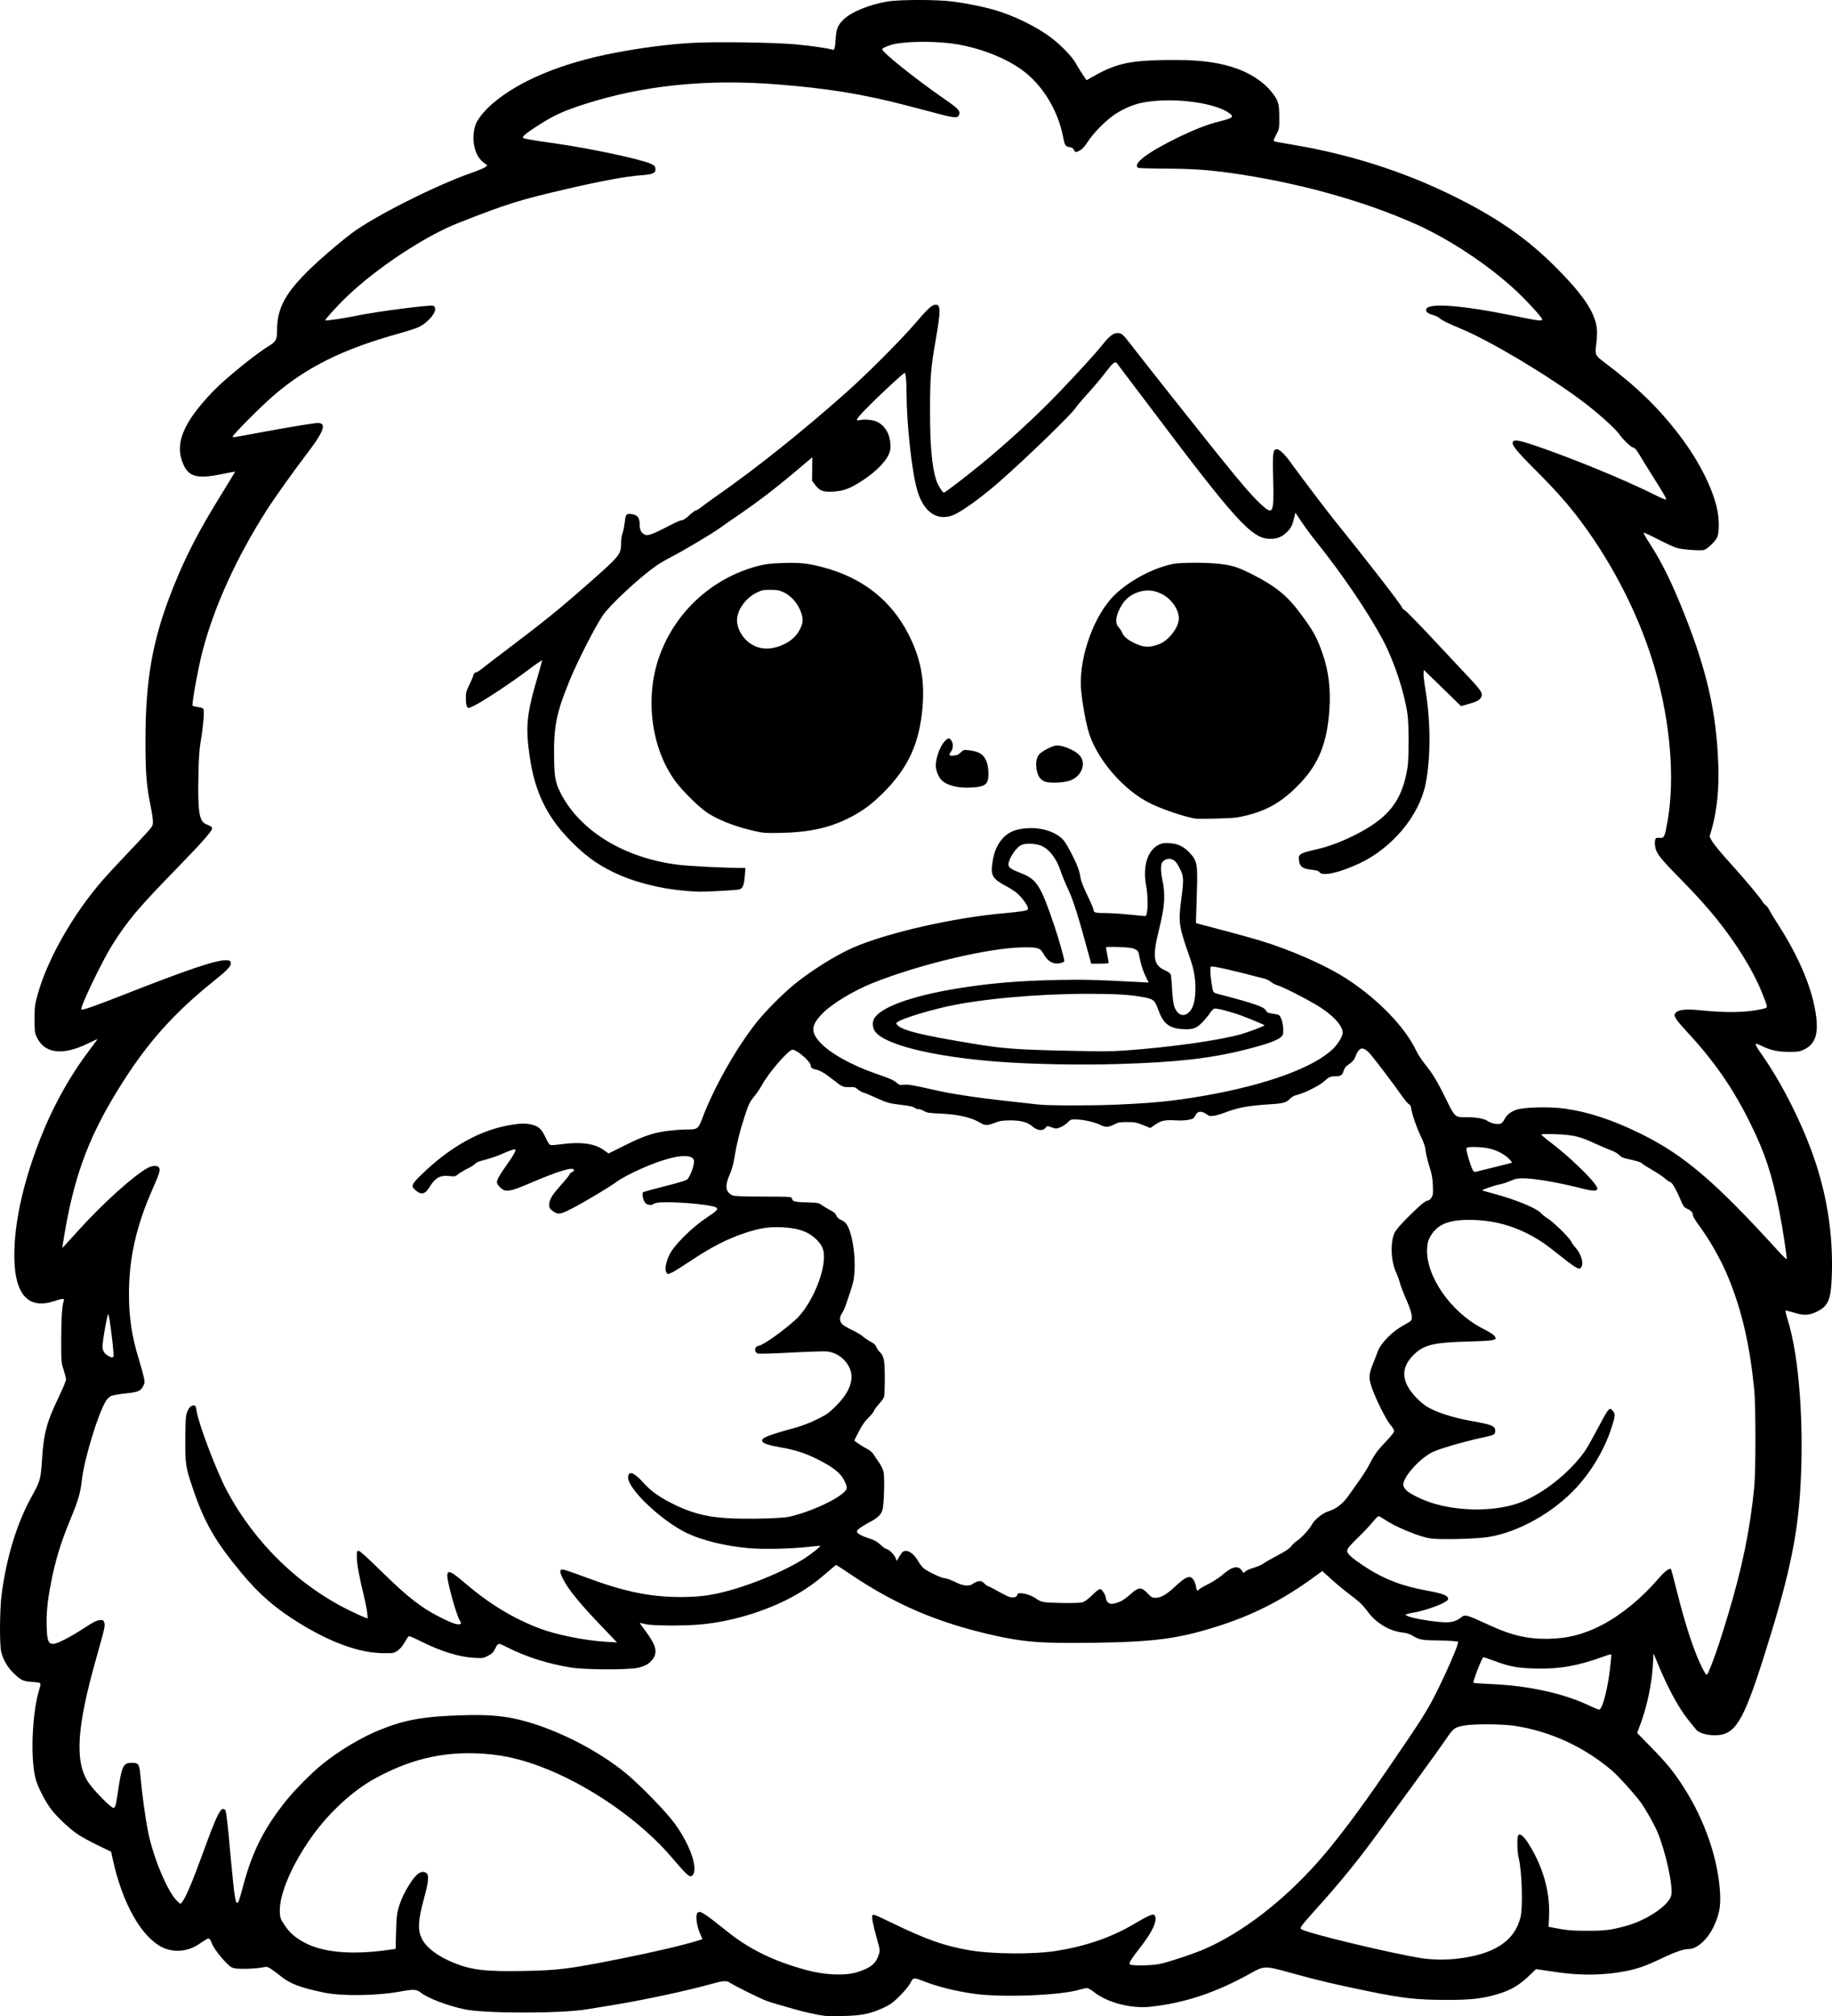 <?xml version="1.0" encoding="UTF-8" standalone="no"?>
<!-- Created with Inkscape (http://www.inkscape.org/) -->

<svg
   width="728.965mm"
   height="801.898mm"
   viewBox="0 0 728.965 801.898"
   version="1.1"
   id="svg1"
   xml:space="preserve"
   xmlns="http://www.w3.org/2000/svg"
   xmlns:svg="http://www.w3.org/2000/svg"><defs
     id="defs1" /><g
     id="layer1"
     transform="translate(1074.395,287.7)"><path
       style="fill:#000000"
       d="m -746.143,514.119 c -3.046,-0.384 -8.775,-1.654 -12.593,-2.791 -2.29,-0.682 -5.275,-1.538 -6.633,-1.903 -1.358,-0.365 -3.303,-0.994 -4.321,-1.397 -2.748,-1.089 -12.588,-5.967 -14.082,-6.981 -1.594,-1.082 -2.629,-1.017 -8.055,0.505 -8.972,2.517 -26.884,6.348 -38.453,8.224 -4.657,0.755 -9.439,1.536 -10.627,1.734 -10.198,1.703 -40.509,1.704 -48.602,7.1e-4 -6.857,-1.443 -14.758,-4.462 -17.567,-6.712 -1.59,-1.274 -2.828,-1.329 -8.103,-0.359 -9.287,1.706 -23.074,1.893 -30.282,0.411 -9.48,-1.949 -13.743,-3.586 -17.462,-6.704 -1.164,-0.976 -2.809,-2.202 -3.656,-2.725 -1.498,-0.926 -1.598,-0.939 -3.759,-0.51 -1.221,0.243 -4.1,0.46 -6.398,0.482 -3.341,0.033 -4.437,-0.085 -5.467,-0.585 -1.864,-0.905 -7.013,-7.08 -7.817,-9.376 -0.351,-1.003 -0.865,-1.91 -1.141,-2.016 -0.497,-0.191 -0.891,0.019 -4.251,2.274 -4.32,2.899 -10.072,3.336 -14.506,1.103 -8.38,-4.221 -15.889,-17.683 -19.679,-35.283 l -0.577,-2.68 -5.18,-2.499 c -2.849,-1.375 -6.415,-3.316 -7.924,-4.314 -3.334,-2.205 -8.458,-7.016 -10.848,-10.186 -2.228,-2.955 -4.996,-8.306 -5.953,-11.507 -2.326,-7.783 -1.634,-26.576 1.33,-36.098 0.494,-1.586 0.565,-2.243 0.271,-2.478 -0.221,-0.176 -1.671,-0.392 -3.223,-0.48 -3.43,-0.194 -4.442,-0.682 -7.373,-3.558 -2.408,-2.362 -4.032,-5.171 -4.838,-8.363 -0.725,-2.874 -0.607,-17.13 0.192,-23.107 1.968,-14.729 6.052,-28.035 11.801,-38.453 3.599,-6.523 3.727,-6.985 4.283,-15.522 0.645,-9.9 1.861,-14.382 6.554,-24.166 1.629,-3.396 2.962,-6.583 2.962,-7.082 0,-0.499 -0.434,-2.245 -0.964,-3.879 -0.952,-2.937 -0.963,-3.086 -0.953,-12.321 0.01,-8.371 0.363,-13.468 1.06,-15.286 0.324,-0.844 -0.723,-0.764 -3.873,0.293 -9.355,3.141 -14.775,-1.652 -15.685,-13.872 -1.061,-14.236 3.067,-33.695 11.426,-53.862 4.736,-11.425 11.036,-22.502 18.121,-31.857 1.939,-2.561 3.469,-4.655 3.399,-4.655 -0.07,0 -1.767,0.794 -3.772,1.763 -10.269,4.968 -17.392,4.047 -20.472,-2.645 -0.734,-1.594 -0.811,-2.273 -0.807,-7.056 0,-4.858 0.098,-5.636 1.148,-9.495 3.836,-14.104 14.142,-32.244 26.101,-45.942 1.5,-1.719 5.348,-5.875 8.551,-9.238 3.203,-3.362 7.053,-7.47 8.557,-9.129 2.634,-2.905 2.734,-3.08 2.734,-4.757 0,-0.958 -0.389,-3.62 -0.865,-5.916 -1.694,-8.177 -2.103,-13.31 -2.097,-26.296 0.013,-24.755 2.867,-40.511 11.039,-60.924 5.103,-12.748 10.246,-22.649 19.562,-37.665 2.825,-4.553 5.094,-8.319 5.043,-8.37 -0.051,-0.051 -2.465,0.396 -5.363,0.993 -9.239,1.904 -12.785,1.119 -14.947,-3.31 -4.09,-8.377 -0.64,-17.053 11.933,-30.015 4.703,-4.849 16.779,-14.618 21.827,-17.657 2.798,-1.685 3.257,-2.561 3.257,-6.209 0,-8.375 2.961,-14.217 11.642,-22.967 4.398,-4.433 12.991,-11.869 18.248,-15.79 8.988,-6.705 33.529,-19.05 47.574,-23.931 2.538,-0.882 4.999,-1.91 5.468,-2.284 0.819,-0.653 0.826,-0.698 0.189,-1.105 -2.726,-1.74 -4.192,-4.213 -4.798,-8.097 -0.404,-2.589 -0.052,-5.925 0.854,-8.094 0.859,-2.055 3.564,-5.342 6.446,-7.831 10.661,-9.209 27.735,-16.298 48.963,-20.328 10.659,-2.024 20.933,-3.344 30.427,-3.909 8.94,-0.532 32.5,-0.216 41.119,0.551 5.819,0.518 13.424,1.616 14.77,2.133 0.882,0.339 1.121,-0.401 1.368,-4.231 0.263,-4.096 0.869,-5.569 3.217,-7.826 3.057,-2.938 9.911,-5.768 17.051,-7.041 4.921,-0.877 20.283,-0.883 26.635,-0.009 5.573,0.766 11.961,2.052 16.051,3.231 7.861,2.266 16.858,6.645 22.743,11.069 3.727,2.801 8.471,7.669 9.684,9.934 0.567,1.059 1.8,3.072 2.74,4.475 l 1.71,2.551 2.199,-1.253 c 9.226,-5.257 14.382,-6.491 28.242,-6.757 12.593,-0.242 20.254,0.522 27.437,2.734 6.619,2.039 12.188,5.543 15.68,9.865 2.759,3.414 3.118,4.568 3.14,10.088 0.018,4.532 -4e-4,4.645 -1.128,6.796 -0.631,1.203 -1.147,2.336 -1.147,2.519 0,0.182 0.516,0.422 1.147,0.532 0.631,0.11 4.322,0.752 8.202,1.427 21.365,3.715 41.958,10.289 60.678,19.367 17.447,8.462 29.614,16.695 40.702,27.544 12.151,11.889 17.297,19.397 17.928,26.154 0.119,1.272 0.005,3.881 -0.255,5.846 -0.58,4.385 -0.504,4.554 3.361,7.46 13.064,9.821 21.897,18.457 30.26,29.585 7.43,9.886 12.824,20.655 14.538,29.026 0.831,4.058 0.777,9.253 -0.115,11.002 -0.873,1.711 -3.917,4.59 -5.192,4.91 -1.434,0.36 -8.142,-0.116 -10.548,-0.748 -1.156,-0.304 -4.596,-1.854 -7.646,-3.446 -3.049,-1.592 -5.651,-2.787 -5.782,-2.657 -0.13,0.13 1.027,2.193 2.571,4.584 4.697,7.27 8.608,15.229 13.447,27.361 9.166,22.983 12.879,39.318 13.654,60.065 0.36,9.648 -0.511,18.464 -2.526,25.566 l -0.925,3.258 0.705,1.375 c 0.764,1.489 3.546,4.856 8.936,10.812 4.61,5.095 10.477,12.119 11.332,13.569 0.382,0.647 0.975,1.327 1.317,1.51 0.343,0.183 1.027,1.107 1.521,2.052 0.494,0.945 1.916,3.291 3.16,5.214 8.818,13.629 14.145,26.468 15.457,37.261 0.875,7.192 -0.62,11.014 -5.102,13.042 -1.554,0.703 -2.371,0.817 -5.863,0.813 -4.372,-0.004 -7.48,-0.714 -11.058,-2.528 -1.037,-0.525 -1.856,-0.747 -2.048,-0.555 -0.193,0.193 0.772,1.861 2.412,4.173 8.087,11.396 16.557,28.349 21.308,42.646 4.878,14.677 7.07,29.779 6.557,45.167 -0.315,9.44 -1.357,12.082 -5.625,14.258 -3.338,1.702 -5.47,1.824 -9.48,0.542 -1.712,-0.547 -3.205,-0.902 -3.319,-0.789 -0.113,0.113 0.279,1.757 0.872,3.653 4.627,14.803 6.625,42.604 4.928,68.59 -1.23,18.838 -4.867,35.333 -14.428,65.433 -8.301,26.132 -11.474,31.215 -19.497,31.225 -3.187,0.004 -6.44,-0.961 -7.408,-2.196 -0.344,-0.439 -1.662,-2.069 -2.928,-3.621 -3.904,-4.785 -8.119,-12.473 -12.178,-22.215 l -1.907,-4.576 -0.223,4.4 c -0.372,7.332 -2.255,16.432 -4.862,23.499 l -1.405,3.809 5.55,5.656 c 6.208,6.326 9.019,9.781 12.959,15.925 8.561,13.351 13.866,28.943 14.51,42.647 0.236,5.027 -0.468,8.42 -2.711,13.053 -2.363,4.883 -6.585,8.643 -9.703,8.643 -2.121,0 -5.359,1.107 -10.765,3.682 -6.386,3.041 -9.411,4.115 -14.384,5.108 -8.476,1.692 -18.245,1.829 -27.597,0.387 -2.619,-0.404 -5.521,-0.831 -6.448,-0.949 l -1.685,-0.215 -2.548,2.454 c -4.227,4.072 -7.596,6.006 -13.329,7.653 -5.72,1.643 -10.304,2.136 -19.734,2.121 -11.806,-0.019 -17.52,-0.657 -31.252,-3.494 -14.155,-2.924 -19.449,-4.173 -29.955,-7.067 -11.317,-3.117 -11.124,-3.119 -16.993,0.132 -13.617,7.543 -25.691,11.571 -39.345,13.124 -7.76,0.883 -17.259,-1.544 -22.639,-5.783 -1.139,-0.897 -2.41,-1.632 -2.823,-1.632 -0.414,0 -1.863,0.319 -3.221,0.709 -7.84,2.252 -30.603,3.118 -41.627,1.584 -7.496,-1.043 -14.807,-2.877 -20.558,-5.157 -3.541,-1.403 -3.773,-1.363 -4.881,0.835 -0.56,1.111 -2.222,3.14 -4.151,5.068 -2.68,2.679 -3.726,3.458 -6.263,4.665 -5.213,2.479 -8.989,3.274 -16.18,3.406 -3.395,0.062 -6.729,0.043 -7.408,-0.042 z m 12.7,-17.359 c 5.327,-1.6 7.572,-3.393 8.69,-6.94 0.566,-1.796 0.562,-1.834 -0.707,-6.371 -1.485,-5.31 -2.116,-8.478 -1.836,-9.209 0.271,-0.705 0.71,-0.541 7.964,2.966 13.671,6.61 20.844,9.136 30.692,10.807 9.231,1.566 25.354,1.69 34.438,0.265 11.578,-1.816 21.666,-5.252 30.457,-10.375 7.649,-4.457 8.652,-4.81 9.061,-3.184 0.554,2.209 -1.374,6.19 -5.692,11.751 -3.976,5.121 -4.939,6.669 -4.449,7.156 0.577,0.574 7.826,0.528 11.327,-0.072 3.386,-0.58 13.892,-4.042 18.729,-6.171 14.81,-6.521 30.821,-18.83 44.557,-34.256 7.539,-8.466 16.389,-20.214 27.947,-37.099 14.158,-20.682 15.884,-23.423 20.077,-31.864 3.224,-6.491 7.443,-16.173 7.778,-17.849 l 0.218,-1.092 -2.415,-0.228 c -1.328,-0.125 -4.32,-0.233 -6.648,-0.239 -5.002,-0.013 -6.582,-0.325 -8.875,-1.75 -1.253,-0.779 -2.426,-1.152 -4.4,-1.403 -2.916,-0.37 -5.666,-1.433 -8.322,-3.219 -2.432,-1.635 -3.806,-2.99 -5.953,-5.874 -1.408,-1.89 -2.947,-3.333 -5.949,-5.576 -2.227,-1.665 -5.726,-4.542 -7.774,-6.394 l -3.724,-3.368 -2.548,1.874 c -12.698,9.341 -24.298,15.343 -38.48,19.91 -15.824,5.096 -25.609,6.422 -49.793,6.752 -21.407,0.292 -28.033,-0.229 -41.118,-3.233 -21.431,-4.92 -38.053,-12.058 -55.582,-23.871 -3.126,-2.106 -5.785,-3.83 -5.91,-3.83 -0.125,0 -1.774,1.354 -3.666,3.008 -4.682,4.095 -8.844,7.007 -13.956,9.763 -10.575,5.703 -24.046,9.747 -36.226,10.877 -6.683,0.62 -19.437,0.55 -22.046,-0.121 -1.163,-0.299 -2.156,-0.502 -2.207,-0.45 -0.051,0.051 0.955,1.484 2.237,3.183 4.278,5.671 4.975,8.616 2.704,11.426 -1.33,1.645 -2.539,2.348 -5.394,3.136 -3.357,0.926 -20.922,0.914 -26.8,-0.019 -9.359,-1.485 -17.784,-4.158 -25.74,-8.164 -3.4,-1.712 -3.411,-1.711 -4.52,0.523 -0.811,1.634 -1.269,2.099 -2.902,2.943 -1.853,0.957 -2.098,0.994 -5.467,0.812 -6.101,-0.329 -13.213,-2.532 -21.463,-6.647 -2.297,-1.146 -4.346,-2.027 -4.553,-1.958 -0.207,0.069 -0.952,1.145 -1.657,2.393 -0.818,1.448 -1.83,2.653 -2.799,3.333 -1.485,1.042 -1.608,1.065 -5.631,1.043 -9.312,-0.052 -20.645,-4.07 -33.217,-11.778 -9.737,-5.97 -16.194,-11.542 -23.32,-20.126 -10.523,-12.676 -14.762,-20.048 -19.374,-33.696 -2.795,-8.272 -2.988,-9.469 -2.99,-18.515 -5e-4,-4.366 0.129,-8.842 0.287,-9.948 0.352,-2.464 1.499,-4.298 2.78,-4.448 0.997,-0.117 1.089,0.039 1.518,2.568 0.889,5.238 8.021,23.932 11.906,31.206 11.249,21.066 29.019,38.271 49.752,48.17 2.565,1.225 5.046,2.342 5.513,2.482 l 0.849,0.255 -0.219,-2.246 c -0.121,-1.235 -0.707,-4.225 -1.303,-6.644 -1.833,-7.439 -2.821,-12.862 -2.821,-15.49 0,-2.304 0.061,-2.513 0.728,-2.513 0.474,0 3.515,2.74 8.731,7.868 11.224,11.035 16.658,15.193 25.289,19.35 3.658,1.762 5.416,2.293 6.376,1.924 0.498,-0.191 0.483,-0.343 -0.137,-1.362 -0.876,-1.439 -2.626,-6.913 -3.972,-12.425 -2.076,-8.5 -1.352,-8.826 5.863,-2.644 9.706,8.316 19.166,14.08 29.769,18.139 6.587,2.521 18.204,4.863 26.483,5.338 l 4.41,0.253 -5.468,-5.706 c -9.491,-9.903 -13.914,-15.306 -16.08,-19.639 -1.466,-2.935 -1.371,-3.866 0.368,-3.584 0.615,0.1 4.524,1.457 8.688,3.015 15.083,5.646 25.493,7.834 37.362,7.854 6.252,0.01 10.321,-0.379 15.323,-1.467 10.91,-2.373 25.968,-8.469 34.595,-14.004 2.491,-1.598 6.309,-4.658 6.088,-4.878 -0.066,-0.066 -2.177,0.117 -4.691,0.405 -6.781,0.778 -17.827,1.026 -23.622,0.532 -8.995,-0.768 -18.171,-2.964 -24.39,-5.838 -9.95,-4.597 -23.764,-17.535 -23.764,-22.257 0,-2.864 2.283,-2.181 5.784,1.731 2.972,3.321 5.982,5.578 10.796,8.096 7.619,3.986 13.906,5.751 22.401,6.292 7.733,0.492 22.101,0.179 25.224,-0.551 9.46,-2.21 21.252,-7.912 22.634,-10.943 0.301,-0.662 0.187,-1.234 -0.595,-2.976 -1.485,-3.31 -4.328,-5.639 -10.926,-8.95 -4.672,-2.344 -8.903,-3.722 -14.274,-4.648 -5.157,-0.889 -7.302,-1.596 -7.658,-2.525 -0.489,-1.275 1.919,-2.264 12.76,-5.244 3.087,-0.848 6.028,-1.972 8.996,-3.438 3.991,-1.971 4.714,-2.482 7.612,-5.376 5.491,-5.484 7.352,-10.731 5.354,-15.095 -1.676,-3.661 -5.324,-6.247 -9.246,-6.555 -1.155,-0.091 -7.507,0.121 -14.114,0.471 -6.608,0.35 -12.447,0.528 -12.976,0.395 -0.626,-0.157 -1.039,-0.549 -1.183,-1.123 -0.271,-1.08 0.264,-1.782 1.555,-2.04 1.909,-0.382 9.761,-5.994 14.622,-10.45 5.248,-4.812 10.507,-15.899 11.089,-23.376 0.287,-3.693 -0.266,-5.509 -2.383,-7.825 -3.162,-3.46 -7.349,-5.082 -13.943,-5.401 -5.565,-0.269 -8.995,0.245 -15.104,2.266 -6.742,2.23 -13.306,5.578 -21.044,10.734 -3.601,2.399 -7.23,4.67 -8.066,5.047 -1.506,0.679 -1.524,0.679 -2.037,-0.004 -0.817,-1.088 -0.316,-4.13 1.19,-7.216 1.823,-3.737 8.799,-10.683 14.634,-14.573 4.148,-2.765 4.836,-3.449 4.068,-4.048 -2.022,-1.577 -22.989,-2.978 -24.741,-1.653 -1.104,0.835 -2.86,0.656 -3.67,-0.374 -0.81,-1.029 -1.345,-3.603 -0.852,-4.096 0.184,-0.184 3.177,-1.044 6.651,-1.912 3.474,-0.868 7.399,-1.918 8.721,-2.334 2.264,-0.712 2.454,-0.855 3.266,-2.458 1.253,-2.472 1.985,-5.51 1.532,-6.356 -1.625,-3.037 -11.437,-0.933 -24.135,5.173 -2.522,1.213 -5.459,2.871 -6.526,3.684 -2.548,1.942 -12.098,7.662 -17.577,10.528 -4.872,2.549 -5.798,2.659 -8.033,0.955 -1.013,-0.773 -1.202,-1.138 -1.202,-2.324 0,-2.05 1.03,-3.768 4.776,-7.966 1.836,-2.058 3.338,-3.932 3.338,-4.165 0,-0.233 0.397,-0.605 0.882,-0.826 0.485,-0.221 0.882,-0.569 0.882,-0.773 0,-1.625 -6.071,0.185 -18.288,5.453 -5.352,2.308 -7.693,2.949 -9.299,2.546 -1.163,-0.292 -3.104,-2.288 -3.104,-3.192 0,-1.057 1.099,-3.019 3.877,-6.92 2.4,-3.371 3.531,-5.289 3.531,-5.986 0,-0.534 -1.414,-0.133 -4.939,1.4 -2.862,1.245 -4.405,1.764 -8.869,2.982 -1.095,0.299 -2.08,0.777 -2.189,1.062 -0.109,0.285 -1.451,1.148 -2.981,1.917 -1.53,0.769 -3.279,1.817 -3.886,2.327 -1.034,0.87 -1.255,0.913 -3.504,0.692 -3.746,-0.369 -5.525,0.644 -7.932,4.519 -1.684,2.711 -3.151,3.068 -5.306,1.292 -2.122,-1.749 -1.898,-2.413 2.135,-6.328 11.828,-11.482 24.073,-18.165 36.579,-19.964 3.333,-0.479 4.392,-0.503 6.523,-0.143 3.249,0.548 4.636,1.693 6.236,5.15 0.637,1.376 1.393,2.697 1.681,2.936 0.416,0.345 1.449,0.313 5.042,-0.157 7.605,-0.994 13.049,-0.193 16.651,2.451 l 1.758,1.29 5.328,-2.668 c 6.314,-3.162 9.558,-4.489 13.299,-5.439 3.242,-0.823 8.85,-1.444 13.045,-1.444 3.64,0 4.128,-0.372 5.569,-4.246 4.537,-12.196 13.58,-28.204 21.661,-38.348 3.49,-4.381 10.014,-10.977 14.697,-14.86 6.567,-5.446 16.681,-11.797 23.661,-14.858 13.491,-5.917 40.283,-12.007 60.477,-13.748 2.425,-0.209 5.481,-0.551 6.791,-0.76 2.139,-0.341 2.381,-0.462 2.381,-1.191 0,-1.065 -2.639,-4.613 -4.612,-6.203 -0.859,-0.692 -2.831,-1.934 -4.383,-2.76 -5.108,-2.72 -5.925,-4.158 -5.158,-9.081 0.58,-3.725 1.331,-5.863 2.863,-8.157 2.463,-3.688 5.823,-5.366 11.291,-5.637 5.778,-0.287 11.313,1.573 14.097,4.735 1.505,1.71 5.179,8.872 6.119,11.927 0.298,0.97 0.642,2.505 0.764,3.411 0.129,0.956 1.25,3.757 2.674,6.679 1.349,2.767 2.452,5.381 2.452,5.808 0,1.014 0.768,1.201 4.97,1.207 1.861,0.003 5.829,0.252 8.819,0.555 2.99,0.303 5.828,0.58 6.306,0.617 0.754,0.058 0.904,-0.121 1.126,-1.344 0.445,-2.45 0.318,-7.398 -0.269,-10.456 -1.508,-7.859 0.455,-14.343 5.009,-16.548 1.351,-0.654 2.035,-0.752 4.327,-0.619 3.366,0.195 5.688,1.346 8.15,4.04 2.749,3.008 3.011,4.522 2.662,15.394 -0.157,4.892 -0.301,9.671 -0.321,10.62 l -0.036,1.725 2.293,0.62 c 1.261,0.341 6.024,1.605 10.583,2.81 4.56,1.205 10.354,2.823 12.876,3.595 12.597,3.858 26.326,9.961 34.572,15.368 12.36,8.104 22.955,19.119 27.341,28.426 0.625,1.326 2.247,3.787 3.603,5.468 2.988,3.703 4.934,6.966 8.464,14.195 3.222,6.599 3.424,6.782 7.441,6.73 4.164,-0.054 7.391,0.495 8.889,1.511 1.497,1.016 4.116,1.504 5.263,0.982 0.439,-0.2 1.051,-0.895 1.359,-1.543 0.848,-1.784 2.37,-3.046 4.69,-3.886 2.966,-1.074 13.273,-1.331 19.362,-0.483 9.503,1.324 19.112,4.505 30.357,10.048 17.065,8.413 29.521,19.039 54.531,46.52 1.821,2.001 3.36,3.488 3.421,3.306 0.199,-0.596 -1.679,-12.799 -2.941,-19.114 -2.945,-14.739 -5.573,-22.757 -11.274,-34.396 -7.018,-14.329 -14.465,-25.1 -25.746,-37.239 -3.537,-3.806 -4.889,-5.728 -4.621,-6.57 0.57,-1.796 3.748,-2.34 9.913,-1.699 10.385,1.081 18.584,0.954 24.441,-0.379 2.962,-0.674 2.878,-0.152 0.873,-5.442 -2.87,-7.572 -8.412,-17.144 -15.069,-26.021 -5.14,-6.855 -9.803,-12.156 -18.547,-21.085 -7.811,-7.976 -9.024,-9.586 -9.415,-12.498 -0.102,-0.761 -0.081,-1.802 0.048,-2.313 0.212,-0.844 0.37,-0.919 1.718,-0.822 1.924,0.139 2.09,-0.209 3.24,-6.764 2.936,-16.735 1.104,-39.093 -4.918,-60.041 -5.834,-20.294 -16.121,-40.902 -29.291,-58.678 -5.054,-6.822 -10.008,-12.437 -18.179,-20.606 -8.129,-8.127 -9.982,-10.491 -9.076,-11.582 0.612,-0.738 2.91,-0.325 8.232,1.479 15.282,5.18 35.725,13.574 48.211,19.794 2.277,1.134 4.234,1.97 4.348,1.856 0.312,-0.312 -0.607,-1.94 -5.131,-9.092 -2.27,-3.59 -4.576,-7.32 -5.124,-8.29 -1.188,-2.103 -2.25,-3.351 -2.852,-3.351 -0.694,0 -4.216,-3.385 -5.427,-5.216 -1.464,-2.213 -8.716,-8.702 -14.839,-13.279 -13.927,-10.41 -36.629,-23.937 -48.316,-28.788 -5.247,-2.179 -7.296,-3.194 -8.416,-4.173 -0.457,-0.4 -1.667,-0.969 -2.688,-1.266 -2.029,-0.59 -2.779,-1.228 -2.59,-2.206 0.521,-2.704 13.915,-1.718 34.861,2.565 9.997,2.044 11.289,2.207 11.289,1.421 0,-0.671 -5.085,-6.322 -9.441,-10.493 -10.823,-10.363 -26.809,-21.094 -40.695,-27.319 -20.97,-9.401 -47.376,-16.703 -73.866,-20.426 -8.715,-1.225 -15.638,-1.686 -25.929,-1.726 -5.724,-0.023 -10.605,-0.17 -10.848,-0.327 -2.385,-1.544 3.849,-6.249 16.169,-12.201 6.65,-3.213 11.421,-5.054 16.199,-6.25 5.5,-1.377 6,-1.859 3.616,-3.483 -6.288,-4.284 -23.537,-6.23 -34.66,-3.91 -3.265,0.681 -7.102,2.335 -10.436,4.499 -3.534,2.294 -8.638,7.421 -10.876,10.923 -1.146,1.794 -2.166,2.947 -3.043,3.44 -1.695,0.952 -2.032,0.933 -2.524,-0.146 -0.296,-0.649 -0.771,-0.946 -1.769,-1.105 -1.634,-0.261 -1.893,-0.678 -2.548,-4.105 -2.055,-10.738 -8.415,-20.994 -16.606,-26.778 -6.598,-4.659 -15.692,-8.251 -25.224,-9.964 -7.146,-1.284 -18.813,-1.381 -25,-0.208 -2.019,0.383 -4.763,1.479 -5.11,2.041 -0.553,0.894 12.838,11.644 24.935,20.017 5.261,3.641 6.186,4.632 5.678,6.085 -0.499,1.427 -1.671,1.391 -7.926,-0.243 -2.999,-0.783 -8.787,-2.299 -12.861,-3.369 -17.145,-4.502 -31.699,-6.871 -51.858,-8.442 -28.063,-2.187 -53.33,0.433 -76.611,7.945 -7.867,2.538 -11.586,4.2 -17.051,7.621 -5.545,3.47 -7.742,5.206 -7.23,5.713 0.375,0.371 3.846,0.979 12.345,2.162 13.999,1.947 34.708,6.354 38.594,8.212 1.367,0.654 1.64,0.953 1.732,1.901 0.167,1.725 -0.946,2.251 -5.488,2.593 -6.306,0.475 -15.606,2.179 -29.607,5.425 -19.167,4.444 -24.135,6.001 -43.507,13.638 -13.109,5.168 -32.12,17.715 -43.982,29.028 -3.916,3.735 -9.055,9.395 -8.779,9.67 0.214,0.214 8.272,-0.972 11.662,-1.716 5.786,-1.27 21.083,-3.439 28.625,-4.06 2.715,-0.223 2.895,-0.194 3.286,0.535 0.945,1.766 -2.606,6.098 -6.511,7.94 -0.97,0.458 -4.434,1.573 -7.697,2.478 -22.257,6.175 -36.839,13.391 -49.982,24.736 -5.23,4.515 -16.228,15.569 -16.228,16.312 0,0.385 -0.688,0.49 11.113,-1.694 9.653,-1.787 18.614,-3.292 21.927,-3.684 4.594,-0.543 3.729,2.639 -3.186,11.725 -5.808,7.631 -13.235,18.055 -16.442,23.077 -11.877,18.599 -20.793,38.192 -25.412,55.839 -1.703,6.508 -4.399,21.314 -3.96,21.752 0.173,0.173 1.143,0.413 2.155,0.533 1.213,0.144 1.95,0.424 2.163,0.822 0.425,0.795 -0.1,7.049 -1.068,12.7 -0.595,3.475 -0.795,6.467 -0.944,14.111 -0.273,14.035 0.329,17.795 3.038,18.949 2.16,0.92 2.323,1.036 2.422,1.725 0.121,0.841 -4.501,6.082 -13.504,15.31 -15.93,16.329 -19.977,21.116 -26.24,31.044 -4.125,6.539 -12.954,24.95 -12.286,25.619 0.379,0.379 5.133,-1.251 15.245,-5.227 27.883,-10.965 38.861,-14.647 42.724,-14.331 1.188,0.097 1.387,0.238 1.481,1.048 0.15,1.294 -1.29,2.84 -6.629,7.117 -15.821,12.673 -26.201,24.24 -36.807,41.016 -12.262,19.396 -18.216,34.641 -22.238,56.942 -0.472,2.619 -0.967,5.556 -1.098,6.526 l -0.239,1.764 0.848,-0.882 c 0.467,-0.485 2.997,-3.263 5.623,-6.174 9.591,-10.629 22.251,-22.014 27.618,-24.837 1.845,-0.97 3.906,-0.986 4.416,-0.032 0.527,0.985 0.072,2.474 -2.602,8.516 -6.515,14.721 -9.392,27.51 -9.393,41.756 -8e-4,9.346 1.084,16.565 3.865,25.717 0.772,2.541 1.653,5.705 1.959,7.031 0.52,2.259 0.515,2.492 -0.077,3.681 -1.084,2.178 -1.967,2.562 -7.123,3.102 -2.556,0.267 -5.158,0.729 -5.781,1.025 -0.623,0.296 -1.55,1.214 -2.059,2.039 -3.095,5.016 -8.618,23.187 -9.516,31.31 -0.557,5.036 -1.459,8.203 -4.245,14.902 -4.235,10.186 -6.403,17.289 -8.209,26.902 -1.291,6.871 -1.708,11.269 -1.561,16.474 0.22,7.797 1.029,8.358 7.385,5.117 2.016,-1.028 5.543,-3.113 7.839,-4.633 3.174,-2.102 4.545,-2.805 5.724,-2.938 1.437,-0.162 1.578,-0.103 1.92,0.796 0.498,1.309 0.368,1.9 -3.182,14.465 -7.744,27.412 -8.593,40.967 -3.086,49.265 2.082,3.138 9.139,10.288 9.991,10.124 0.768,-0.148 0.894,-0.641 1.931,-7.531 1.372,-9.111 2.031,-10.407 5.29,-10.407 2.799,0 3.102,0.483 3.536,5.644 0.52,6.177 1.962,16.657 3.003,21.818 2.079,10.307 7.721,23.77 11.502,27.444 1.37,1.331 1.412,1.345 1.935,0.655 1.731,-2.284 4.061,-7.808 8.928,-21.167 4.507,-12.37 6.221,-16.038 7.499,-16.047 0.333,-0.002 0.753,0.273 0.934,0.613 0.304,0.571 1.133,7.588 1.635,13.847 0.117,1.455 0.364,4.154 0.548,5.997 0.185,1.843 0.579,5.812 0.877,8.819 0.575,5.802 1.03,8.114 1.597,8.114 0.481,0 0.879,-1.145 2.478,-7.137 3.55,-13.3 8.263,-22.619 16.911,-33.433 3.505,-4.383 10.271,-11.204 14.463,-14.581 6.92,-5.574 15.634,-10.754 23.195,-13.788 9.934,-3.986 17.397,-5.278 33.066,-5.723 8.537,-0.243 14.325,0.138 20.016,1.318 14.517,3.008 33.055,12.145 45.05,22.204 5.518,4.627 15.348,14.761 18.704,19.281 4.482,6.037 7.622,12.858 8.041,17.472 0.202,2.225 -0.465,3.804 -1.608,3.804 -0.714,0 -3.029,-2.326 -6.849,-6.879 -12.608,-15.029 -33.463,-29.547 -52.892,-36.821 -9.091,-3.403 -16.706,-4.942 -25.876,-5.227 -14.141,-0.44 -26.665,2.729 -40.115,10.152 -8.571,4.73 -17.964,13.369 -24.649,22.669 -8.152,11.342 -13.318,23.45 -12.968,30.394 0.114,2.266 0.265,2.68 1.818,5.017 1.925,2.895 3.645,4.496 6.957,6.473 7.497,4.476 19.248,5.652 34.607,3.464 l 2.693,-0.384 0.176,-6.756 c 0.143,-5.5 0.316,-7.237 0.932,-9.341 1.044,-3.568 2.467,-6.59 4.766,-10.117 2.582,-3.961 4.625,-5.208 6.4,-3.907 1.054,0.772 0.815,3.474 -0.843,9.556 -2.536,9.301 -2.743,12.926 -0.946,16.598 1.688,3.45 6.373,6.98 12.59,9.487 7.284,2.937 12.742,3.565 28.337,3.261 13.534,-0.264 17.641,-0.788 38.026,-4.849 13.574,-2.704 25.553,-5.525 31.532,-7.424 l 1.119,-0.356 -1.07,-2.539 c -1.319,-3.13 -1.761,-7.223 -0.861,-7.969 1.103,-0.916 2.137,-0.258 12.27,7.804 8.566,6.816 18.212,11.487 30.806,14.918 7.503,2.044 15.392,2.408 20.294,0.935 z M -801.385,66.653 c -10.565,-0.869 -20.873,-3.522 -28.978,-7.458 -6.832,-3.318 -11.677,-6.928 -17.733,-13.214 -8.851,-9.185 -13.549,-19.057 -15.51,-32.585 -1.77,-12.209 -1.285,-16.931 3.353,-32.687 0.866,-2.941 1.574,-5.522 1.574,-5.735 0,-0.214 -2.5,1.497 -5.556,3.802 -6.6,4.978 -17.197,12.012 -21.048,13.971 -2.657,1.352 -2.767,1.376 -3.243,0.726 -0.317,-0.433 -0.494,-1.624 -0.498,-3.34 -0.005,-2.404 0.132,-2.945 1.394,-5.489 0.77,-1.552 1.485,-3.241 1.59,-3.753 0.126,-0.615 0.489,-1.006 1.069,-1.152 0.483,-0.121 1.397,-0.668 2.032,-1.215 0.634,-0.547 4.804,-3.748 9.267,-7.115 15.501,-11.693 21.275,-16.353 32.808,-26.479 13.082,-11.486 13.582,-12.091 13.582,-16.445 0,-1.497 0.221,-3.131 0.521,-3.849 0.287,-0.686 0.674,-2.47 0.862,-3.964 0.462,-3.684 0.588,-3.938 1.953,-3.938 2.881,0 4.072,1.185 4.072,4.051 0,2.024 0.467,3.185 1.573,3.91 1.477,0.968 2.936,0.477 10.92,-3.673 1.924,-1 3.87,-1.818 4.325,-1.818 0.511,0 1.632,-0.741 2.937,-1.94 1.161,-1.067 2.336,-1.94 2.611,-1.94 0.275,0 1.309,-0.639 2.296,-1.42 0.988,-0.781 3.979,-2.947 6.646,-4.815 15.543,-10.879 33.303,-25.074 50.712,-40.531 8.547,-7.589 22.177,-21.242 27.8,-27.847 4.985,-5.855 6.525,-7.232 8.093,-7.232 1.878,0 1.868,2.748 -0.052,13.649 -2.012,11.428 -2.316,15.167 -2.316,28.508 0,14.168 0.741,22.328 2.531,27.869 0.534,1.654 2.461,4.718 2.986,4.749 0.392,0.023 8.799,-6.401 14.694,-11.228 9.959,-8.156 21.617,-18.823 29.569,-27.059 8.909,-9.226 15.426,-16.341 18.721,-20.436 2.862,-3.558 4.407,-4.766 6.075,-4.751 1.618,0.014 2.123,0.42 4.742,3.81 2.596,3.361 10.578,13.501 17.125,21.755 25.106,31.65 30.156,37.754 35.014,42.324 5.091,4.789 5.433,4.123 5.084,-9.868 -0.265,-10.606 -0.113,-11.818 1.484,-11.818 1.161,0 3.385,2.27 6.409,6.542 2.175,3.073 13.331,17.786 15.902,20.975 13.928,17.269 27.007,34.138 27.526,35.504 0.161,0.425 0.613,0.873 1.003,0.997 0.39,0.124 5.043,4.855 10.339,10.514 5.296,5.659 11.98,12.786 14.852,15.838 5.84,6.204 6.321,7.104 4.77,8.908 -0.626,0.728 -1.688,1.221 -4.181,1.941 l -3.342,0.965 -7.408,-7.21 -7.408,-7.21 -0.106,1.406 c -0.059,0.773 0.291,3.796 0.777,6.718 2.101,12.629 2.095,27.175 -0.016,37.459 -2.556,12.454 -13.305,25.302 -26.241,31.364 -7.97,3.735 -14.764,5.253 -15.911,3.555 -0.379,-0.562 -1.076,-0.782 -3.224,-1.02 -3.578,-0.396 -4.622,-1.175 -4.961,-3.702 -0.337,-2.509 0.237,-2.867 7.116,-4.431 4.45,-1.012 9.253,-2.778 14.343,-5.273 14.128,-6.925 19.595,-13.805 21.746,-27.367 0.565,-3.561 0.555,-16.924 -0.015,-20.99 -1.229,-8.764 -5.345,-21.225 -9.744,-29.501 -5.968,-11.228 -16.34,-26.497 -26.882,-39.575 -1.612,-2 -4.068,-5.331 -5.458,-7.403 l -2.528,-3.767 -0.632,2.573 c -0.701,2.852 -1.411,4.036 -3.483,5.809 -1.63,1.396 -3.437,2.015 -5.878,2.015 -7.33,0 -13.39,-6.647 -48.24,-52.917 -6.942,-9.216 -12.748,-16.892 -12.902,-17.057 -0.582,-0.622 -1.689,0.209 -3.547,2.661 -2.641,3.485 -5.371,6.736 -8.793,10.466 -1.594,1.738 -3.417,3.928 -4.051,4.867 -1.944,2.877 -20.9,21.163 -31.056,29.959 -6.82,5.907 -14.48,11.383 -17.635,12.607 -6.361,2.468 -11.69,-1.205 -14.235,-9.814 -2.172,-7.345 -4.261,-26.425 -4.288,-39.158 -0.009,-4.38 -0.318,-7.585 -0.73,-7.585 -0.47,0 -7.627,6.559 -13.471,12.345 -5.488,5.433 -6.612,7.014 -4.586,6.447 1.691,-0.473 5.211,-0.203 6.838,0.524 3.213,1.436 5.251,4.677 5.52,8.778 0.143,2.177 0.04,2.791 -0.756,4.531 -1.318,2.878 -5.232,6.774 -9.926,9.879 -5.154,3.41 -7.875,4.465 -12.094,4.69 -4.004,0.214 -5.337,-0.283 -7.133,-2.657 l -1.235,-1.632 0.043,-4.685 0.043,-4.685 -1.14,0.959 c -0.627,0.527 -3.425,2.884 -6.217,5.236 -7.484,6.304 -14.161,11.412 -21.305,16.296 -3.493,2.388 -7.223,4.98 -8.29,5.761 -2.77,2.026 -14.267,8.862 -19.05,11.327 -2.231,1.15 -5.089,2.827 -6.35,3.726 -6.876,4.903 -18.402,15.661 -21.048,19.644 -3.353,5.049 -10.049,18.21 -13.281,26.106 -5.328,13.016 -6.354,18.467 -6.037,32.06 0.153,6.542 0.601,8.649 2.699,12.682 7.781,14.956 25.24,25.57 46.485,28.259 4.211,0.533 17.672,1.237 23.953,1.252 l 2.962,0.007 -0.232,3.019 c -0.307,3.997 -0.851,5.27 -2.39,5.593 -1.362,0.286 -12.927,0.908 -15.827,0.851 -1.067,-0.021 -3.384,-0.157 -5.148,-0.302 z m 27.373,-23.774 c -8.391,-1.901 -15.638,-4.818 -19.932,-8.022 -3.388,-2.528 -9.165,-8.349 -11.701,-11.791 -9.515,-12.91 -12.198,-32.784 -6.623,-49.052 6.213,-18.13 21.239,-31.965 39.844,-36.688 2.832,-0.719 4.72,-0.934 9.57,-1.09 6.853,-0.221 9.91,0.105 15.963,1.698 15.506,4.082 26.967,13.017 33.865,26.403 4.956,9.616 6.641,18.264 5.709,29.301 -1.205,14.268 -5.69,24.062 -15.518,33.89 -4.931,4.931 -8.914,7.804 -14.641,10.563 -7.538,3.63 -15.456,5.285 -26.305,5.498 -5.88,0.115 -6.893,0.045 -10.231,-0.711 z m 10.707,-73.935 c 3.479,-1.448 5.859,-3.575 7.319,-6.543 1.373,-2.789 1.305,-4.592 -0.304,-8.03 -1.34,-2.864 -3.704,-5.288 -6.364,-6.528 -1.703,-0.794 -2.495,-0.937 -5.192,-0.942 -2.892,-0.005 -3.398,0.101 -5.541,1.156 -4.353,2.143 -7.751,6.949 -7.751,10.964 0,3.208 2.136,7.05 5.038,9.062 3.735,2.589 7.962,2.873 12.795,0.861 z m 164.271,68.917 c -4.869,-0.964 -12.021,-3.371 -17.143,-5.769 -11.221,-5.253 -22.518,-18.545 -25.392,-29.877 -1.093,-4.307 -2.125,-10.236 -2.606,-14.968 -1.172,-11.518 3.946,-27.609 11.609,-36.499 5.407,-6.273 15.803,-12.208 24.714,-14.11 3.175,-0.678 14.318,-0.655 19.621,0.04 4.56,0.598 6.759,1.347 12.497,4.259 8.59,4.359 13.463,8.276 18.253,14.672 5.714,7.628 6.987,9.916 9.431,16.934 2.365,6.792 3.218,14.169 2.603,22.506 -0.935,12.675 -4.168,20.848 -11.235,28.399 -7.707,8.235 -14.339,11.903 -25.242,13.963 -2.175,0.411 -15.532,0.761 -17.11,0.449 z m -14.287,-69.282 c 3.959,-1.461 7.996,-6.692 7.996,-10.362 0,-3.562 -3.098,-7.901 -6.955,-9.742 -3.092,-1.476 -5.755,-1.701 -8.88,-0.752 -3.873,1.176 -6.421,3.603 -8.208,7.815 -1.174,2.767 -1.151,4.968 0.065,6.238 0.523,0.547 1.196,1.58 1.495,2.296 0.587,1.405 1.924,2.561 4.433,3.831 3.819,1.934 6.208,2.094 10.054,0.675 z m -80.444,56.672 c -2.762,-0.528 -4.89,-1.491 -6.053,-2.738 -1.199,-1.286 -2.21,-3.841 -2.219,-5.605 -0.016,-3.258 1.749,-7.996 3.707,-9.955 1.195,-1.195 1.75,-1.217 2.485,-0.095 0.853,1.303 0.781,3.164 -0.175,4.456 -0.663,0.896 -0.726,1.164 -0.334,1.42 0.265,0.174 0.8,0.236 1.188,0.139 0.388,-0.097 0.978,-0.178 1.311,-0.181 0.333,-0.003 1.112,-0.501 1.732,-1.107 1.042,-1.019 1.265,-1.088 2.953,-0.913 4.432,0.457 6.368,1.736 7.454,4.924 0.753,2.21 0.847,5.999 0.188,7.561 -0.329,0.78 -0.904,1.294 -1.889,1.688 -1.95,0.78 -7.295,0.989 -10.349,0.405 z m 34.784,-2.221 c -1.652,-0.874 -2.418,-2.041 -2.889,-4.407 -0.515,-2.586 -0.153,-4.943 0.963,-6.27 1.106,-1.315 5.509,-3.545 6.999,-3.545 2.607,0 6.74,1.704 8.765,3.614 3.119,2.942 1.572,8.159 -3.013,10.159 -2.602,1.135 -9.023,1.401 -10.825,0.448 z m 164.193,468.363 c 14.847,-1.697 22.965,-6.933 25.389,-16.374 1.045,-4.068 0.599,-18.725 -0.723,-23.812 -0.502,-1.929 -0.689,-7.579 -0.287,-8.628 0.673,-1.754 2.882,0.411 5.809,5.695 4.747,8.568 6.982,17.492 6.581,26.27 l -0.189,4.125 0.936,0.188 c 6.101,1.225 8.037,1.414 14.518,1.414 7.116,-4e-5 9.302,-0.278 15.468,-1.966 8.288,-2.269 17.18,-8.335 17.913,-12.221 0.715,-3.79 -2.188,-17.074 -5.462,-24.996 -1.269,-3.07 -4.961,-9.595 -6.854,-12.111 -2.53,-3.365 -8.516,-10.003 -10.864,-12.048 -11.062,-9.635 -24.921,-16.055 -39.283,-18.198 -4.698,-0.701 -15.715,-0.787 -19.575,-0.153 -4.088,0.671 -4.644,1.065 -7.488,5.296 -1.387,2.064 -6.414,9.07 -11.17,15.57 -4.757,6.5 -11.357,15.549 -14.667,20.108 -9.041,12.453 -16.462,21.592 -26.676,32.852 -2.427,2.676 -4.694,5.34 -5.037,5.921 -0.606,1.026 -0.604,1.067 0.097,1.441 3.304,1.768 36.149,9.623 47.832,11.439 3.845,0.598 9.479,0.675 13.732,0.189 z m 58.04,-101.143 c 1.165,-3.09 2.394,-8.948 2.983,-14.218 0.291,-2.609 0.531,-5.019 0.533,-5.355 0.003,-0.537 -0.407,-0.462 -3.371,0.61 -10.043,3.635 -17.366,4.915 -26.766,4.676 -7.205,-0.183 -10.446,-0.792 -16.696,-3.139 -1.991,-0.748 -3.831,-1.36 -4.088,-1.36 -0.518,0 -4.318,9.787 -3.945,10.16 0.124,0.124 3.194,0.349 6.822,0.499 15.155,0.627 29.305,3.753 39.668,8.765 1.58,0.764 3.148,1.389 3.484,1.389 0.42,0 0.85,-0.635 1.375,-2.028 z m 43.381,-15.823 c 1.878,-4.803 3.627,-10.079 6.535,-19.719 5.692,-18.865 8.815,-34.078 10.465,-50.976 0.622,-6.367 0.621,-32.352 -7.6e-4,-38.629 -1.778,-17.945 -4.882,-31.389 -10.313,-44.655 -2.867,-7.004 -7.442,-15.078 -12.039,-21.248 -1.129,-1.516 -2.053,-3.112 -2.053,-3.549 0,-1.082 -0.63,-1.792 -2.252,-2.539 -1.047,-0.482 -1.533,-1.012 -2.058,-2.244 -2.486,-5.833 -4.038,-8.492 -4.957,-8.492 -0.179,0 -1.034,-0.624 -1.899,-1.386 -0.866,-0.762 -3.13,-2.266 -5.031,-3.343 -1.901,-1.077 -3.659,-2.201 -3.906,-2.498 -0.46,-0.554 -2.443,-1.181 -6.163,-1.948 -1.55,-0.32 -2.365,-0.715 -3.103,-1.504 -0.577,-0.617 -1.927,-1.4 -3.189,-1.849 -1.204,-0.428 -4.103,-1.663 -6.442,-2.745 -6.091,-2.818 -8.679,-3.428 -15.591,-3.676 -3.738,-0.134 -5.733,-0.082 -5.733,0.149 0,0.195 2.181,2.004 4.848,4.021 5.259,3.978 13.64,11.878 16.166,15.238 1.238,1.646 1.491,2.203 1.175,2.584 -0.601,0.724 -2.024,0.599 -6.747,-0.593 -8.924,-2.253 -18.383,-3.854 -22.791,-3.858 -2.118,-0.002 -3.033,0.193 -5.048,1.078 -1.354,0.594 -3.293,1.216 -4.311,1.381 -1.668,0.271 -7.038,2.133 -6.81,2.36 0.051,0.051 2.149,0.642 4.662,1.314 8.678,2.319 17.187,5.851 18.858,7.828 0.484,0.573 1.603,1.463 2.486,1.98 2.09,1.222 8.545,7.514 9.339,9.104 0.339,0.679 1.168,1.85 1.843,2.603 2.344,2.615 3.382,6.602 2.063,7.921 -0.537,0.537 -0.691,0.52 -2.112,-0.234 -0.843,-0.447 -3.499,-2.409 -5.901,-4.36 -2.403,-1.951 -5.48,-4.297 -6.838,-5.214 -9.195,-6.207 -18.707,-9.184 -29.469,-9.223 -8.547,-0.031 -13.022,1.911 -15.688,6.809 -0.818,1.502 -1.045,2.423 -1.166,4.719 -0.562,10.704 9.416,25.122 21.817,31.526 3.585,1.851 4.81,2.677 5.284,3.564 0.682,1.275 -0.66,1.493 -10.93,1.776 -13.793,0.38 -17.561,1.315 -21.605,5.359 -5.196,5.196 -4.874,10.614 1.003,16.843 1.283,1.36 3.232,3.019 4.33,3.686 3.682,2.237 10.342,4.393 17.495,5.663 8.531,1.515 9.701,1.999 9.701,4.015 0,1.361 -0.404,1.614 -3.704,2.321 -5.422,1.162 -11.327,2.71 -16.248,4.258 -3.972,1.25 -5.447,1.903 -7.408,3.283 -5.107,3.593 -9.748,9.628 -9.171,11.926 0.13,0.517 0.698,1.372 1.263,1.9 1.486,1.388 6,3.615 9.868,4.87 10.506,3.407 24.402,3.553 34.043,0.358 9.337,-3.094 20.65,-11.845 27.067,-20.936 0.685,-0.97 2.719,-4.542 4.521,-7.938 5.11,-9.628 5.206,-9.741 6.693,-7.85 0.923,1.173 0.831,2.025 -0.733,6.792 -2.747,8.375 -7.693,16.78 -13.79,23.435 -9.194,10.036 -23.193,17.892 -35.241,19.777 -4.78,0.748 -18.505,1.103 -22.667,0.586 -4.336,-0.538 -14.002,-4.494 -18.538,-7.586 -1.038,-0.708 -2.1,-1.287 -2.359,-1.287 -0.259,0 -1.416,1.151 -2.571,2.558 -1.155,1.407 -3.506,3.907 -5.224,5.556 -3.555,3.412 -4.715,4.812 -4.715,5.686 0,1.108 1.784,2.758 6.122,5.661 8.039,5.379 15.2,8.216 25.533,10.114 6.266,1.151 8.322,1.909 8.496,3.129 0.092,0.648 -0.3,0.985 -2.344,2.014 -2.634,1.326 -8.385,3.162 -11.206,3.576 -0.951,0.14 -2.127,0.404 -2.612,0.587 l -0.882,0.333 0.907,0.479 c 1.324,0.7 7.551,1.877 12.324,2.33 4.623,0.439 6.481,0.094 8.832,-1.641 1.94,-1.431 1.637,-1.514 12.326,3.357 8.076,3.68 14.409,5.123 22.095,5.035 8.096,-0.093 14.693,-1.778 22.002,-5.62 7.677,-4.036 15.767,-10.71 22.434,-18.511 2.391,-2.797 4.428,-4.264 4.888,-3.52 0.091,0.147 1.128,4.107 2.304,8.8 3.307,13.195 6.799,23.835 9.804,29.873 1.411,2.834 1.818,3.415 2.221,3.165 0.159,-0.098 0.944,-1.856 1.746,-3.907 z m -235.195,-25.157 c 0.868,-0.372 2.623,-1.623 3.899,-2.78 3.389,-3.071 4.434,-3.101 7.14,-0.206 1.284,1.374 1.615,1.544 2.999,1.541 2.098,-0.004 4.428,-1.386 7.991,-4.738 3.143,-2.957 4.973,-3.969 6.092,-3.37 0.892,0.478 1.678,2.008 1.971,3.841 0.248,1.554 0.507,1.753 1.198,0.921 0.241,-0.29 1.887,-1.242 3.659,-2.115 1.786,-0.881 4.243,-2.471 5.515,-3.57 4.002,-3.459 6.271,-3.993 7.806,-1.839 l 0.742,1.042 0.753,-0.695 c 0.414,-0.382 1.936,-1.044 3.381,-1.47 1.446,-0.427 3.145,-1.169 3.776,-1.651 0.631,-0.482 3.179,-1.946 5.662,-3.254 3.268,-1.722 4.735,-2.704 5.313,-3.558 0.439,-0.649 1.585,-1.709 2.546,-2.356 1.774,-1.194 4.88,-4.634 5.811,-6.433 0.933,-1.805 4.145,-4.401 6.277,-5.073 3.43,-1.081 6.012,-3.106 8.479,-6.651 1.206,-1.734 3.186,-4.535 4.398,-6.225 1.213,-1.69 2.861,-4.343 3.662,-5.895 2.074,-4.017 3.206,-5.57 6.724,-9.229 1.976,-2.054 3.107,-3.512 3.107,-4.003 0,-0.424 -0.645,-1.504 -1.433,-2.399 -1.643,-1.866 -5.729,-10.002 -7.388,-14.708 -1.359,-3.855 -1.294,-5.494 0.376,-9.567 0.627,-1.529 1.5,-3.778 1.941,-4.998 1.225,-3.393 5.906,-8.097 10.425,-10.477 1.283,-0.676 2.534,-1.47 2.779,-1.766 0.818,-0.986 0.204,-3.727 -1.896,-8.456 -1.109,-2.499 -2.23,-5.429 -2.49,-6.512 -0.26,-1.083 -0.959,-3.001 -1.552,-4.262 -2.068,-4.393 -2.352,-12.045 -0.584,-15.708 0.578,-1.198 2.319,-3.228 5.367,-6.259 4.851,-4.825 6.97,-6.582 7.955,-6.598 0.342,-0.005 0.948,-0.526 1.346,-1.156 0.642,-1.017 0.706,-1.564 0.567,-4.851 -0.126,-2.988 -0.399,-4.463 -1.412,-7.631 -0.691,-2.159 -1.358,-4.938 -1.484,-6.174 -0.163,-1.603 -0.669,-3.161 -1.767,-5.434 -1.757,-3.638 -3.6,-8.906 -3.912,-11.183 -0.154,-1.12 -0.421,-1.639 -0.967,-1.879 -0.415,-0.182 -1.866,-1.944 -3.224,-3.916 -2.632,-3.82 -10.518,-14.199 -12.45,-16.386 -0.639,-0.723 -1.631,-1.478 -2.206,-1.678 -0.888,-0.31 -1.17,-0.248 -1.878,0.411 -0.458,0.427 -1.104,1.525 -1.435,2.441 -0.56,1.549 -1.243,2.306 -3.517,3.898 -0.507,0.355 -1.055,1.228 -1.269,2.022 -0.448,1.664 -1.163,2.115 -3.351,2.115 -1.878,0 -2.676,0.358 -4.289,1.925 -1.583,1.538 -7.624,4.639 -10.38,5.329 -1.687,0.422 -2.546,0.868 -3.37,1.747 -1.327,1.416 -2.672,1.8 -7.361,2.102 -9.585,0.616 -13.016,1.248 -18.888,3.478 -1.269,0.482 -3.059,0.989 -3.978,1.127 -1.466,0.22 -1.839,0.134 -3.039,-0.698 -1.974,-1.368 -3.52,-1.164 -4.335,0.574 -0.548,1.169 -0.807,1.337 -2.646,1.721 -1.232,0.257 -3.294,0.347 -5.213,0.227 -4.142,-0.259 -5.74,0.076 -8.097,1.699 l -1.941,1.337 -2.919,-1.176 c -2.589,-1.043 -3.297,-1.177 -6.27,-1.181 -2.955,-0.004 -3.569,0.108 -5.192,0.947 -2.206,1.141 -3.531,1.195 -5.434,0.224 -2.116,-1.08 -6.497,-2.107 -9.358,-2.194 -2.478,-0.076 -2.544,-0.055 -3.774,1.21 -0.689,0.708 -1.996,1.571 -2.905,1.918 -1.588,0.606 -1.723,0.606 -3.429,3.5e-4 -1.748,-0.621 -1.785,-0.619 -2.334,0.089 -1.189,1.535 -3.353,1.281 -5.554,-0.652 -1.742,-1.53 -4.576,-2.24 -8.798,-2.206 -2.968,0.024 -3.946,0.181 -5.849,0.943 -2.774,1.11 -3.965,1.144 -5.581,0.158 -3.694,-2.253 -8.861,-3.488 -15.897,-3.8 -4.783,-0.212 -5.651,-0.343 -6.744,-1.019 -0.69,-0.427 -1.7,-0.775 -2.244,-0.775 -0.544,0 -1.276,-0.26 -1.626,-0.577 -0.429,-0.388 -1.971,-0.731 -4.712,-1.047 -5.185,-0.599 -6.244,-0.892 -10.758,-2.974 -2.037,-0.94 -4.18,-1.822 -4.763,-1.96 -0.582,-0.138 -1.586,-0.709 -2.23,-1.268 -1.049,-0.91 -1.399,-1.008 -3.351,-0.94 -2.528,0.088 -2.949,-0.101 -6.494,-2.918 -3.142,-2.497 -5.152,-3.686 -6.798,-4.021 -1.507,-0.307 -2.117,-0.764 -2.117,-1.586 0,-1.541 -5.489,-6.345 -7.251,-6.345 -1.586,0 -9.6,9.27 -12.151,14.055 -0.599,1.123 -1.852,2.985 -2.784,4.138 -2.163,2.673 -2.463,3.288 -4.21,8.618 -1.839,5.613 -3.006,10.32 -3.927,15.84 -0.515,3.086 -1.093,5.178 -1.961,7.1 -1.99,4.408 -1.622,6.957 1.185,8.214 0.644,0.289 4.071,0.433 10.99,0.463 13.355,0.058 12.305,-0.025 12.693,0.996 0.393,1.033 1.089,1.176 6.619,1.354 3.758,0.121 4.045,0.184 5.468,1.202 0.826,0.591 2.318,1.485 3.315,1.988 1.294,0.653 1.918,1.216 2.18,1.968 0.261,0.75 0.856,1.288 2.058,1.866 1.299,0.624 1.876,1.18 2.491,2.4 2.469,4.901 3.526,15.752 2.164,22.225 -0.184,0.873 -0.863,3.096 -1.511,4.939 -0.647,1.843 -1.377,3.986 -1.622,4.763 -0.245,0.776 -0.819,1.964 -1.276,2.64 -1.141,1.687 -1.09,3.324 0.14,4.481 0.534,0.502 2.24,1.503 3.792,2.224 1.552,0.721 3.527,1.903 4.388,2.626 0.861,0.723 2.312,1.693 3.224,2.155 1.176,0.596 1.769,1.16 2.041,1.939 0.211,0.604 0.85,1.534 1.42,2.067 1.642,1.533 1.98,3.319 1.98,10.444 0,3.493 -0.126,6.804 -0.281,7.359 -0.155,0.555 -1.047,1.825 -1.984,2.822 -0.937,0.998 -1.826,2.211 -1.976,2.696 -0.15,0.485 -1.171,1.755 -2.27,2.822 -1.442,1.401 -2.504,2.932 -3.818,5.504 l -1.821,3.564 1.638,1.198 c 0.901,0.659 2.444,1.595 3.428,2.08 1.078,0.531 2.071,1.345 2.496,2.045 0.388,0.64 1.383,2.112 2.21,3.272 0.931,1.305 1.654,2.803 1.895,3.93 0.483,2.25 0.187,12.865 -0.417,15.007 -0.552,1.956 -1.945,3.272 -5.318,5.027 -2.777,1.445 -4.897,2.979 -4.897,3.545 0,0.758 1.747,1.79 4.525,2.675 2.408,0.767 3.391,1.302 4.893,2.661 1.034,0.936 2.11,1.702 2.392,1.702 0.83,0 2.997,2.114 3.568,3.482 l 0.528,1.263 0.885,-1.578 c 0.487,-0.868 1.145,-1.777 1.464,-2.019 1.605,-1.224 4.289,0.373 6.14,3.654 0.587,1.04 1.57,2.315 2.183,2.832 1.627,1.372 7.233,4.009 8.522,4.009 0.609,0 2.356,0.635 3.883,1.411 3.308,1.682 5.793,1.913 7.355,0.684 0.508,-0.4 1.459,-0.814 2.113,-0.92 0.994,-0.161 1.373,-0.013 2.311,0.903 0.617,0.603 1.314,1.099 1.55,1.102 0.236,0.003 2.065,0.94 4.065,2.081 2,1.141 4.181,2.177 4.846,2.302 1.347,0.253 2.63,-0.26 2.63,-1.05 0,-1.255 4.806,-0.325 7.232,1.4 2.309,1.642 2.896,1.75 10.219,1.893 4.744,0.092 7.508,10e-4 8.467,-0.278 0.976,-0.285 2.212,-1.192 3.936,-2.89 1.663,-1.638 2.733,-2.432 3.165,-2.349 0.769,0.148 2.245,2.596 2.254,3.736 0.003,0.437 0.341,1.129 0.75,1.538 0.869,0.869 2.393,0.759 5.006,-0.361 z m -400.687,-97.394 c 0.372,-0.603 -1.551,-16.314 -2.06,-16.822 -0.298,-0.298 -1.786,7.557 -2.203,11.626 -0.264,2.579 0.24,3.735 2.132,4.889 1.205,0.735 1.812,0.822 2.13,0.307 z m 549.453,-75.318 c 3.784,-0.933 6.948,-1.755 7.033,-1.826 0.084,-0.071 -0.454,-0.752 -1.196,-1.512 -1.755,-1.797 -4.785,-3.392 -7.75,-4.08 -2.937,-0.681 -8.477,-0.857 -9.047,-0.287 -0.307,0.307 -0.131,1.343 0.72,4.231 1.274,4.323 1.913,5.549 2.773,5.324 0.323,-0.085 3.683,-0.917 7.467,-1.85 z m -150.631,-24.874 c 15.122,-0.644 23.126,-1.451 35.122,-3.541 24.909,-4.34 43.957,-11.315 51.532,-18.872 1.868,-1.863 3.652,-4.873 3.652,-6.162 0,-3.006 -4.308,-7.5 -10.864,-11.333 -5.094,-2.978 -12.597,-6.754 -14.836,-7.466 -1.038,-0.33 -2.355,-0.994 -2.926,-1.475 -0.571,-0.481 -1.627,-1.03 -2.346,-1.22 -12.953,-3.422 -21.076,-5.245 -21.496,-4.825 -0.347,0.347 -0.23,3.219 0.26,6.386 0.66,4.265 0.378,3.894 3.61,4.741 13.925,3.645 17.456,4.897 18.14,6.433 0.305,0.685 0.772,0.88 2.8,1.174 2.34,0.339 2.459,0.404 3.086,1.687 0.717,1.468 1.157,4.969 0.801,6.386 -0.487,1.941 -4.636,3.633 -15.564,6.349 -13.648,3.391 -26.881,4.867 -49.976,5.574 -15.352,0.47 -35.083,0.078 -48.272,-0.958 -25.848,-2.031 -45.013,-6.813 -48.583,-12.123 -0.929,-1.382 -1.06,-3.467 -0.307,-4.904 2.332,-4.451 14.384,-8.92 32.058,-11.887 13.33,-2.238 25.206,-3.262 41.527,-3.581 9.731,-0.19 14.606,-0.063 31.345,0.816 l 4.357,0.229 -0.739,-1.449 c -1.372,-2.688 -2.228,-5.173 -2.821,-8.187 -0.572,-2.906 -0.631,-3.019 -1.919,-3.653 -1.035,-0.51 -2.457,-0.697 -6.427,-0.846 -2.914,-0.109 -5.098,-0.055 -5.098,0.126 3e-5,0.174 0.238,1.561 0.529,3.081 0.291,1.521 0.529,2.91 0.529,3.087 0,0.177 -1.565,0.322 -3.478,0.322 h -3.478 l -0.926,-3.44 c -3.962,-14.716 -6.246,-21.99 -8.159,-25.989 -1.106,-2.313 -2.471,-5.611 -3.032,-7.328 -1.74,-5.325 -4.897,-9.255 -8.313,-10.35 -2.467,-0.79 -5.975,-0.799 -7.484,-0.018 -2.115,1.094 -4.969,5.504 -4.986,7.707 -0.009,1.155 1.057,1.905 4.681,3.295 6.614,2.535 8.066,4.793 13.592,21.13 1.746,5.16 3.941,12.944 3.943,13.98 10e-4,0.508 -2.23,1.091 -3.517,0.918 -1.911,-0.256 -3.382,-1.404 -4.626,-3.608 -1.452,-2.572 -2.209,-2.833 -8.084,-2.782 -13.467,0.116 -41.287,6.694 -60.054,14.201 -7.518,3.007 -16.048,8.157 -19.814,11.962 -4.665,4.714 -4.938,7.393 -1.176,11.561 3.863,4.28 12.464,9.104 22.3,12.507 5.814,2.012 6.919,2.506 8.441,3.777 0.868,0.725 1.278,0.827 2.646,0.66 1.751,-0.214 3.62,0.102 12.026,2.032 6.885,1.581 16.83,3.094 29.281,4.455 5.336,0.583 10.892,1.2 12.347,1.372 3.735,0.44 20.876,0.468 30.697,0.05 z m 3.523,-21.534 c 18.042,-1.27 37.662,-4.023 46.421,-6.514 3.004,-0.854 9.448,-3.338 9.229,-3.557 -0.256,-0.256 -6.392,-2.8 -9.429,-3.909 -4.202,-1.535 -9.657,-2.933 -10.543,-2.701 -0.371,0.097 -1.155,0.916 -1.743,1.821 -0.588,0.905 -1.956,2.552 -3.04,3.66 -2.396,2.45 -3.737,2.897 -7.971,2.66 -5.217,-0.292 -7.584,-2.213 -9.572,-7.769 -1.357,-3.793 -1.851,-4.187 -6.256,-4.989 -5.169,-0.941 -10.733,-1.261 -21.913,-1.26 -19.986,7.1e-4 -42.662,2.064 -56.178,5.112 -7.959,1.795 -17.179,4.676 -19.2,6.001 -0.861,0.564 -0.867,0.595 -0.235,1.302 1.963,2.195 10.083,4.16 31.692,7.666 10.001,1.623 15.777,2.072 31.69,2.461 16.604,0.407 21.449,0.41 27.048,0.015 z m 25.326,-14.971 c 1.791,-1.507 2.64,-4.061 2.819,-8.475 0.183,-4.528 -0.445,-8.494 -2.085,-13.179 -4.527,-12.929 -4.726,-14.263 -3.516,-23.51 1.046,-7.996 1.002,-9.082 -0.489,-12.064 -1.382,-2.762 -2.074,-3.519 -3.629,-3.964 -1.177,-0.337 -2.647,0.215 -3.476,1.307 -0.614,0.809 -0.605,3.701 0.021,6.678 1.332,6.331 1.06,10.598 -1.278,20.037 -2.725,11.005 -2.25,14.205 2.415,16.268 1.015,0.449 1.994,1.1 2.175,1.446 0.182,0.347 0.438,2.853 0.57,5.569 0.132,2.716 0.479,5.796 0.772,6.843 1.001,3.578 3.487,4.905 5.7,3.043 z"
       id="path1" /></g></svg>
